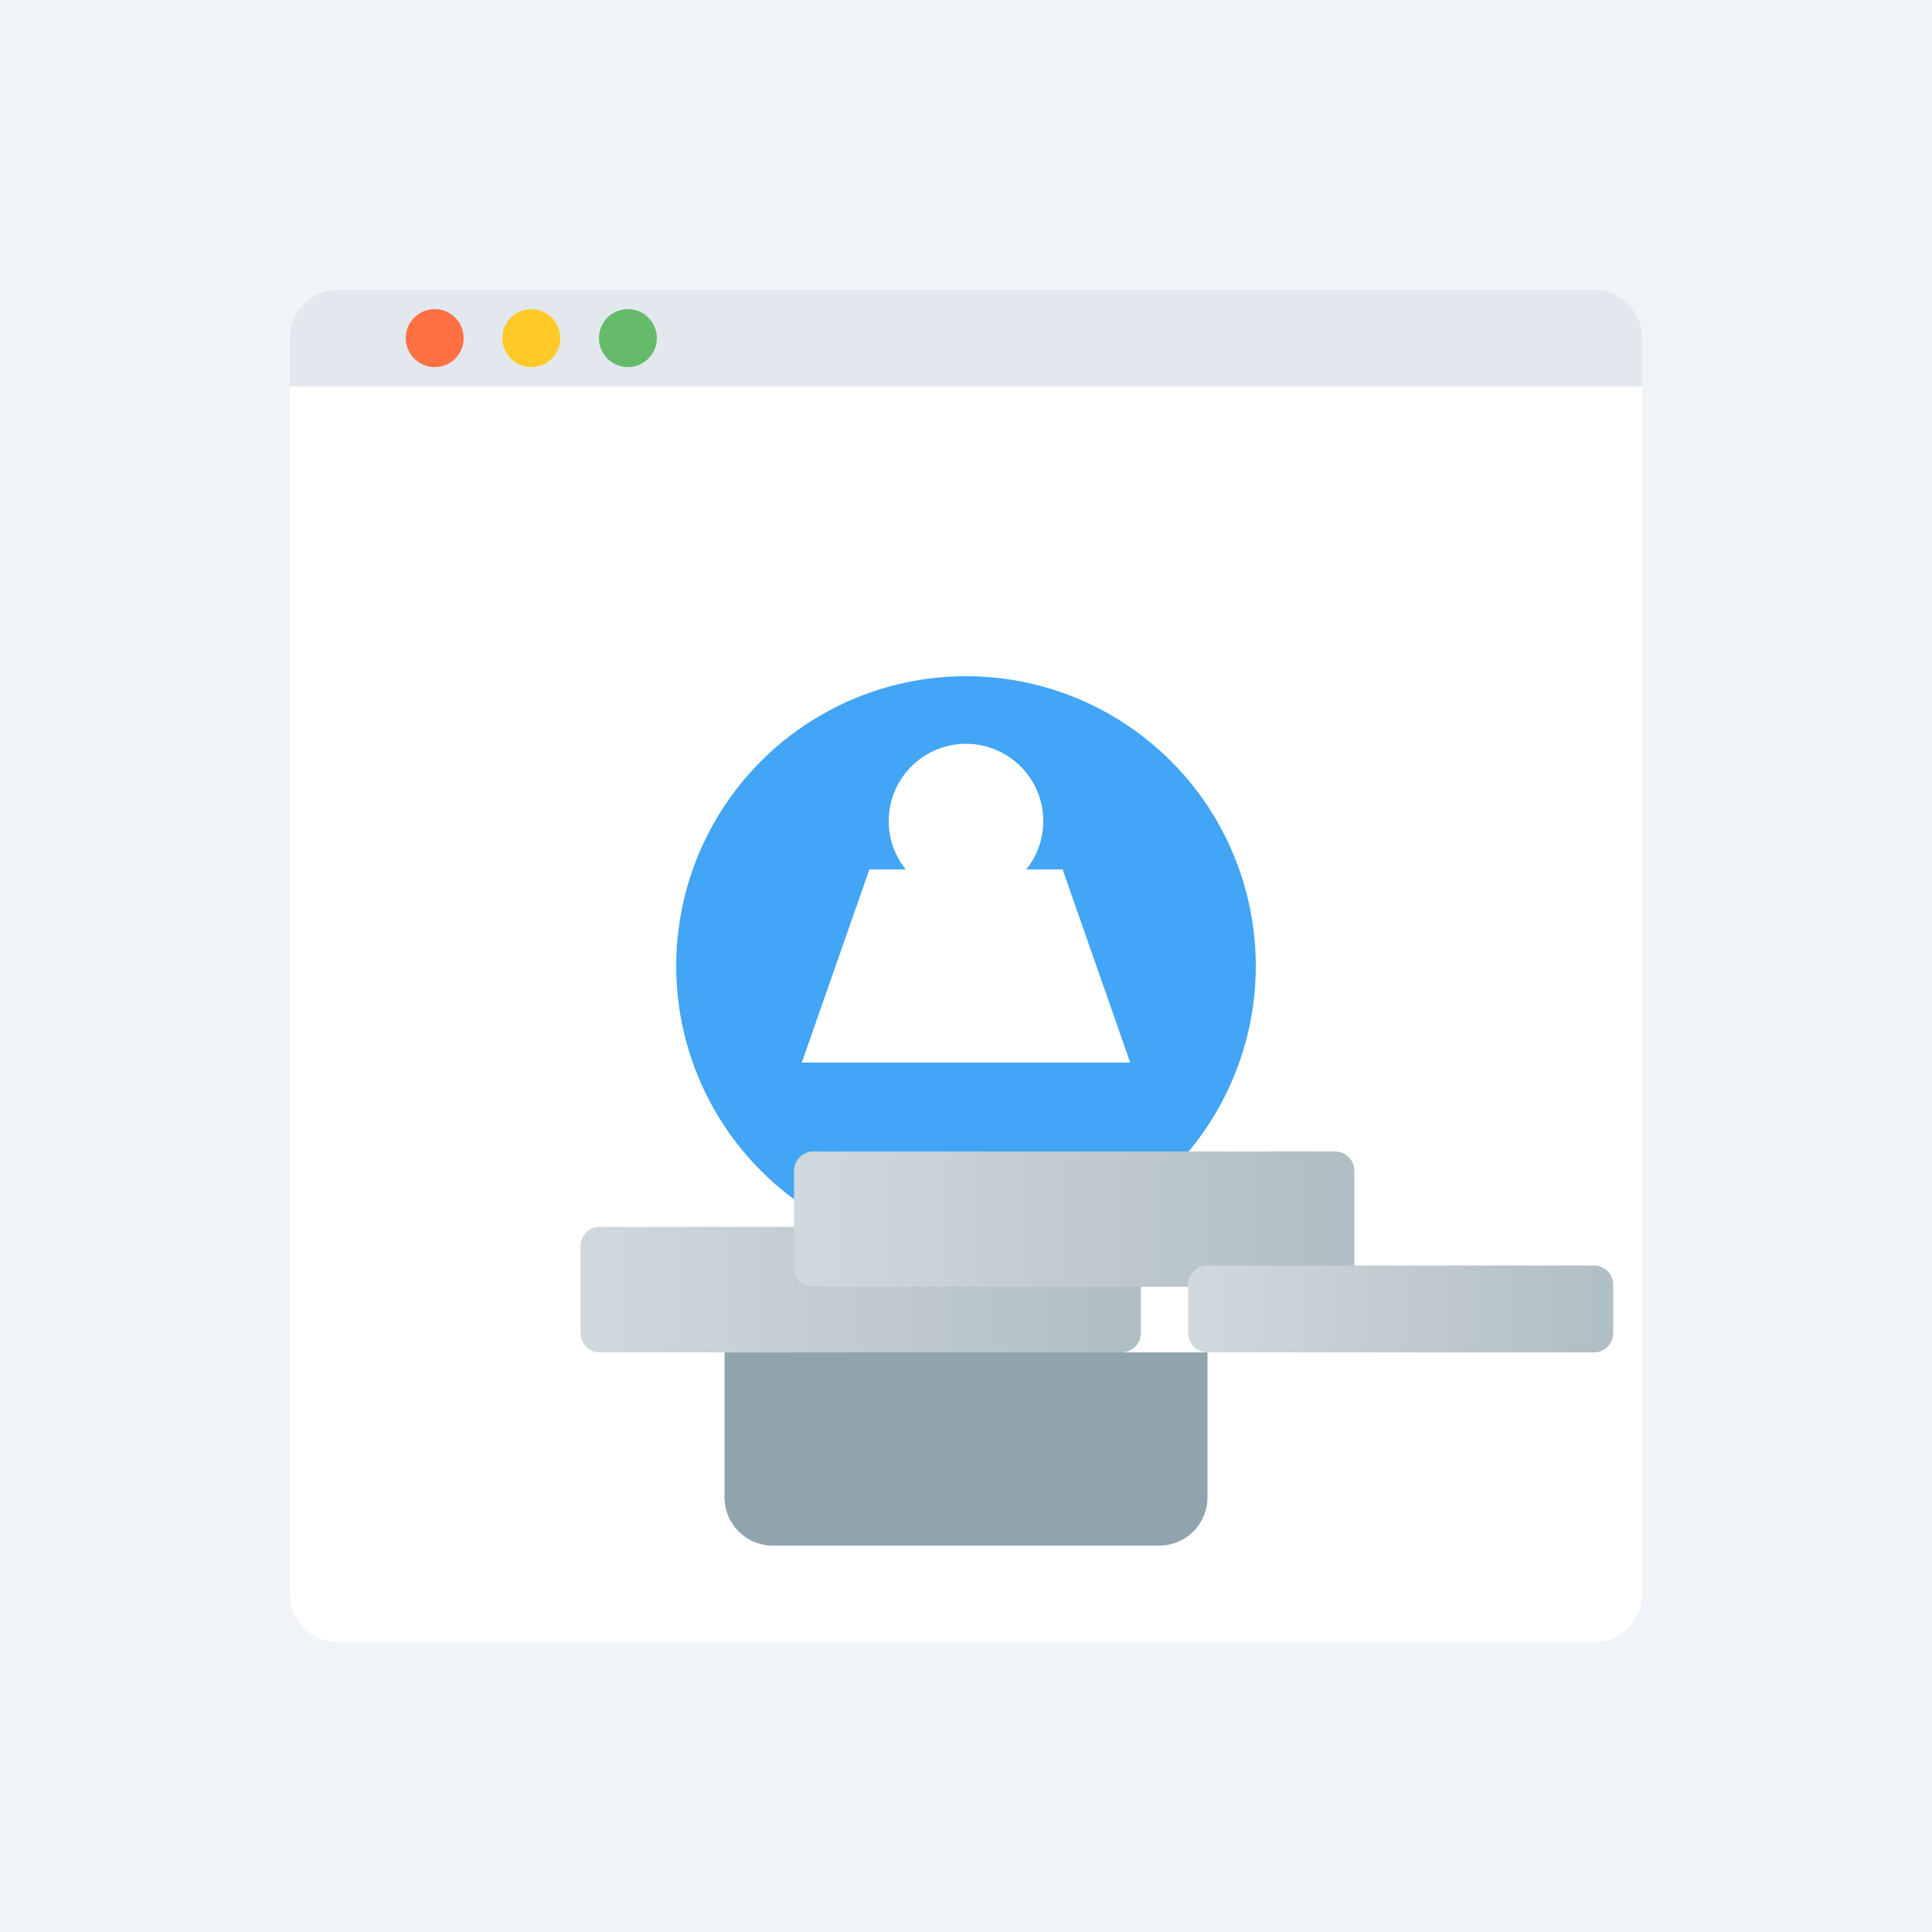 <svg xmlns="http://www.w3.org/2000/svg" viewBox="0 0 200 200">
  <defs>
    <linearGradient id="a" x1="62.1" x2="116.1" y1="133.5" y2="133.5" gradientUnits="userSpaceOnUse">
      <stop offset="0" stop-color="#cfd8dc"/>
      <stop offset="1" stop-color="#b0bec5"/>
    </linearGradient>
    <linearGradient id="b" x1="84.2" x2="138.2" y1="126.3" y2="126.3" href="#a"/>
    <linearGradient id="c" x1="125" x2="167" y1="131" y2="131" href="#a"/>
  </defs>
  <path fill="#f0f4f8" d="M0 0h200v200H0z"/>
  <path fill="#fff" d="M165 170H35a5 5 0 0 1-5-5V35a5 5 0 0 1 5-5h130a5 5 0 0 1 5 5v130a5 5 0 0 1-5 5z"/>
  <path fill="#e3e8ee" d="M165 30H35a5 5 0 0 0-5 5v5h140V35a5 5 0 0 0-5-5z"/>
  <circle cx="45" cy="35" r="3" fill="#ff7043"/>
  <circle cx="55" cy="35" r="3" fill="#ffca28"/>
  <circle cx="65" cy="35" r="3" fill="#66bb6a"/>
  <circle cx="100" cy="100" r="30" fill="#42a5f5"/>
  <path fill="#fff" d="m90 90-7 20h34l-7-20z"/>
  <circle cx="100" cy="85" r="8" fill="#fff"/>
  <path d="M120 160H80a5 5 0 0 1-5-5v-15h50v15a5 5 0 0 1-5 5z" fill="#90a4ae"/>
  <path d="M116.1 140H62.1a2 2 0 0 1-2-2v-9a2 2 0 0 1 2-2h54a2 2 0 0 1 2 2v9a2 2 0 0 1-2 2z" fill="url(#a)"/>
  <path d="M138.2 133.2H84.2a2 2 0 0 1-2-2v-10a2 2 0 0 1 2-2h54a2 2 0 0 1 2 2v10a2 2 0 0 1-2 2z" fill="url(#b)"/>
  <path d="M167 138v-5a2 2 0 0 0-2-2H125a2 2 0 0 0-2 2v5a2 2 0 0 0 2 2h40a2 2 0 0 0 2-2z" fill="url(#c)"/>
</svg> 